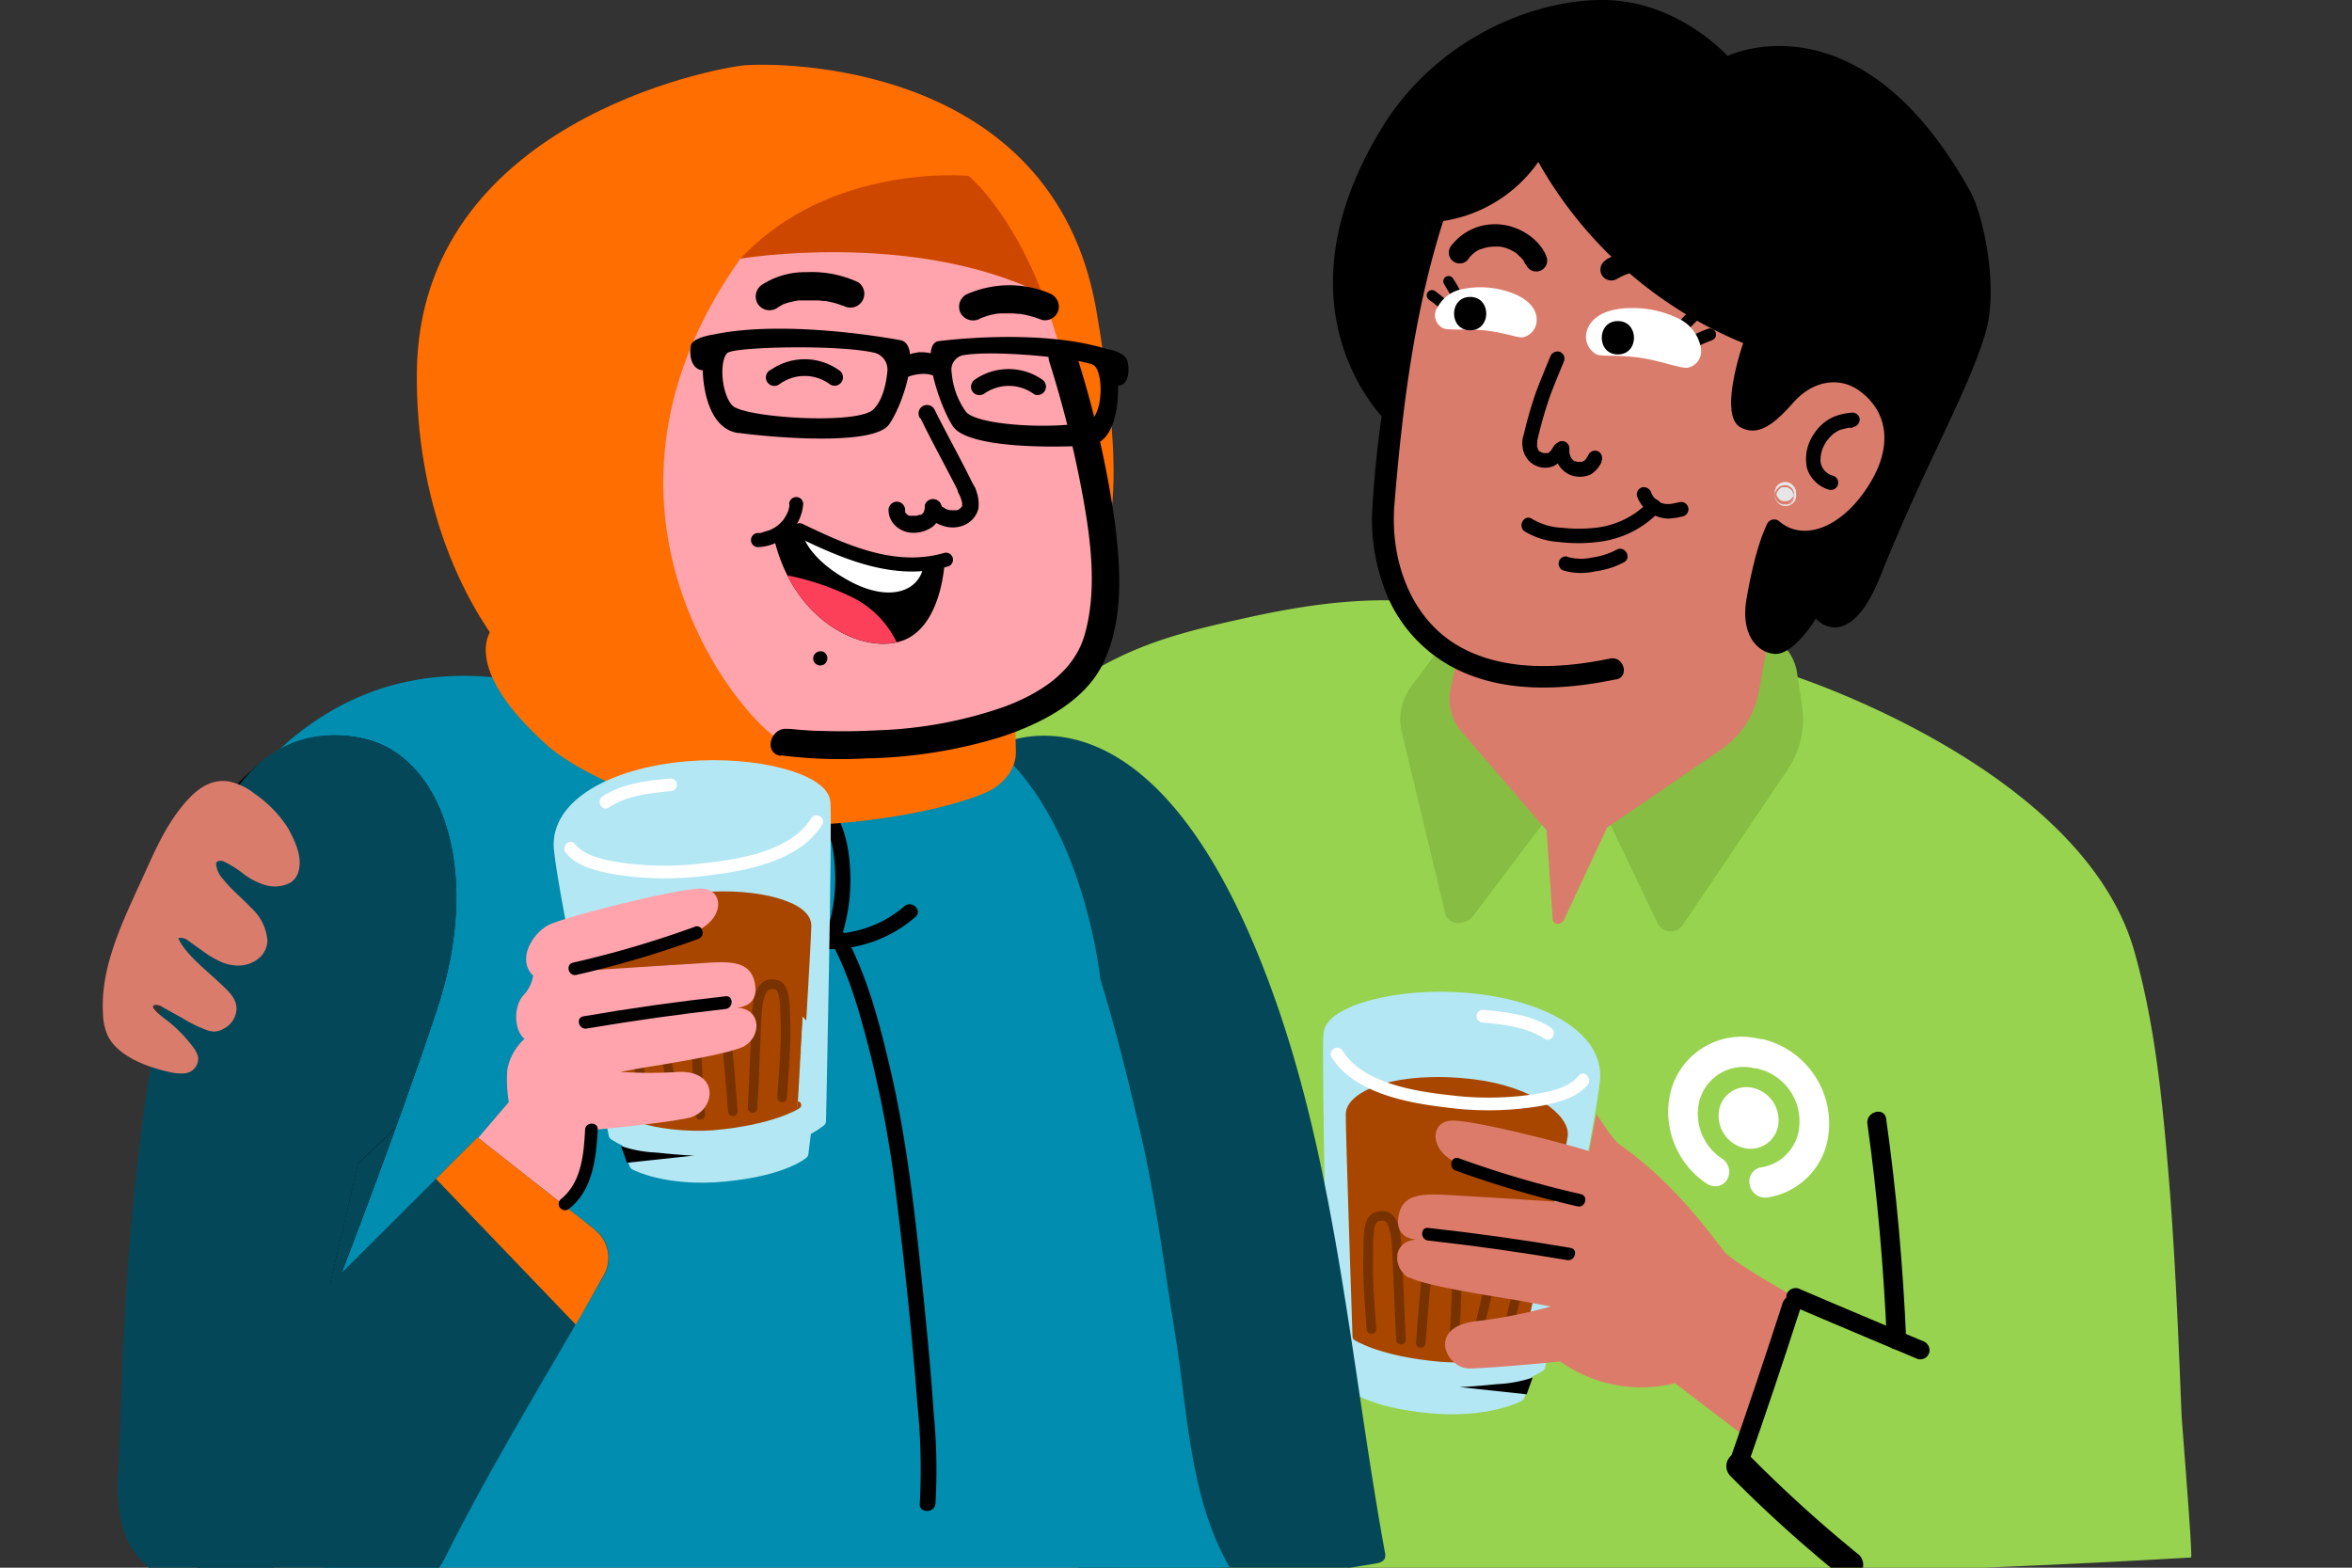 <svg id="Layer_1" data-name="Layer 1" xmlns="http://www.w3.org/2000/svg" xmlns:xlink="http://www.w3.org/1999/xlink" viewBox="0 0 300 200"><rect x="0" y="0" width="300" height="200" fill="#333333" stroke="none"/><defs><style>.cls-1{fill:#fff;}.cls-1,.cls-10,.cls-11,.cls-12,.cls-13,.cls-14,.cls-15,.cls-16,.cls-17,.cls-2,.cls-3,.cls-31,.cls-32,.cls-33,.cls-34,.cls-6{fill-rule:evenodd;}.cls-2{fill:#97d34e;}.cls-3{fill:#b3e7f3;}.cls-4,.cls-5,.cls-7,.cls-8,.cls-9{fill:none;stroke-linecap:round;stroke-linejoin:round;}.cls-4,.cls-5{stroke:#b3e7f3;}.cls-4{stroke-width:1.47px;}.cls-5{stroke-width:1.42px;}.cls-6{fill:#a84600;}.cls-7{stroke:#a84600;stroke-width:0.97px;}.cls-8,.cls-9{stroke:#783200;}.cls-8{stroke-width:1.19px;}.cls-9{stroke-width:1.23px;}.cls-11{fill:#dd7b6b;}.cls-12{fill:#86bd42;}.cls-13{fill:#da7c6c;}.cls-14{fill:#e6e6e6;}.cls-15{fill:#044758;}.cls-16{fill:#008daf;}.cls-17{fill:#00aa13;}.cls-18{mask:url(#mask);}.cls-19{mask:url(#mask-2);}.cls-20{mask:url(#mask-3);}.cls-21{mask:url(#mask-4-2);}.cls-22{mask:url(#mask-5);}.cls-23{mask:url(#mask-6-2);}.cls-24{mask:url(#mask-7);}.cls-25{mask:url(#mask-8-2);}.cls-26{mask:url(#mask-9);}.cls-27{mask:url(#mask-10-2);}.cls-28{mask:url(#mask-11);}.cls-29{mask:url(#mask-12-2);}.cls-30{mask:url(#mask-13);}.cls-31{fill:#ff6e00;}.cls-32{fill:#ce4700;}.cls-33{fill:#ffa4ad;}.cls-34{fill:#fd405a;}</style><mask id="mask" x="28.61" y="115.19" width="1.08" height="2.04" maskUnits="userSpaceOnUse"><g id="mask-4"><polygon id="path-3" class="cls-1" points="28.61 115.19 29.69 115.19 29.69 117.23 28.61 117.23 28.61 115.19"/></g></mask><mask id="mask-2" x="28.61" y="117.85" width="1.17" height="2.06" maskUnits="userSpaceOnUse"><g id="mask-6"><polygon id="path-5" class="cls-1" points="28.61 117.85 29.77 117.85 29.77 119.91 28.61 119.91 28.61 117.85"/></g></mask><mask id="mask-3" x="28.61" y="112.48" width="1" height="2.08" maskUnits="userSpaceOnUse"><g id="mask-8"><polygon id="path-7" class="cls-1" points="28.61 112.48 29.61 112.48 29.61 114.56 28.61 114.56 28.61 112.48"/></g></mask><mask id="mask-4-2" x="28.61" y="103.42" width="0.76" height="1.19" maskUnits="userSpaceOnUse"><g id="mask-10"><polygon id="path-9" class="cls-1" points="28.61 103.42 29.37 103.42 29.37 104.6 28.61 104.6 28.61 103.42"/></g></mask><mask id="mask-5" x="28.61" y="104.65" width="0.8" height="2.19" maskUnits="userSpaceOnUse"><g id="mask-12"><polygon id="path-11" class="cls-1" points="28.61 104.65 29.4 104.65 29.4 106.84 28.61 106.84 28.61 104.65"/></g></mask><mask id="mask-6-2" x="28.61" y="109.89" width="0.92" height="2.09" maskUnits="userSpaceOnUse"><g id="mask-14"><polygon id="path-13" class="cls-1" points="28.61 109.89 29.53 109.89 29.53 111.98 28.61 111.98 28.61 109.89"/></g></mask><mask id="mask-7" x="28.61" y="107.27" width="0.86" height="2.1" maskUnits="userSpaceOnUse"><g id="mask-16"><polygon id="path-15" class="cls-1" points="28.61 107.27 29.46 107.27 29.46 109.36 28.61 109.36 28.61 107.27"/></g></mask><mask id="mask-8-2" x="28.61" y="111.64" width="0.96" height="1.19" maskUnits="userSpaceOnUse"><g id="mask-18"><polygon id="path-17" class="cls-1" points="28.61 111.64 29.57 111.64 29.57 112.82 28.61 112.82 28.61 111.64"/></g></mask><mask id="mask-9" x="28.61" y="114.28" width="1.04" height="1.19" maskUnits="userSpaceOnUse"><g id="mask-20"><polygon id="path-19" class="cls-1" points="28.61 114.28 29.64 114.28 29.64 115.47 28.61 115.47 28.61 114.28"/></g></mask><mask id="mask-10-2" x="28.61" y="109.04" width="0.89" height="1.19" maskUnits="userSpaceOnUse"><g id="mask-22"><polygon id="path-21" class="cls-1" points="28.61 109.03 29.5 109.03 29.5 110.22 28.61 110.22 28.61 109.03"/></g></mask><mask id="mask-11" x="28.61" y="106.46" width="0.82" height="1.19" maskUnits="userSpaceOnUse"><g id="mask-24"><polygon id="path-23" class="cls-1" points="28.61 106.46 29.43 106.46 29.43 107.65 28.61 107.65 28.61 106.46"/></g></mask><mask id="mask-12-2" x="28.61" y="103.89" width="0.77" height="1.19" maskUnits="userSpaceOnUse"><g id="mask-26"><polygon id="path-25" class="cls-1" points="28.61 103.89 29.38 103.89 29.38 105.07 28.61 105.07 28.61 103.89"/></g></mask><mask id="mask-13" x="28.61" y="116.95" width="1.12" height="1.19" maskUnits="userSpaceOnUse"><g id="mask-28"><polygon id="path-27" class="cls-1" points="28.61 116.95 29.73 116.95 29.73 118.13 28.61 118.13 28.61 116.95"/></g></mask></defs><title>Website Illustrations</title><g id="agent_spot_hero_spot_hero_no_upcoming_kopdar" data-name="agent/spot_hero/spot_hero_no_upcoming_kopdar"><path id="Fill-174" class="cls-2" d="M140.4,190.51c-.43,3.78-.19,7.16,1.62,9a3.36,3.36,0,0,0,1.46.73c9.21,2.8,17.94.63,27.38.77q18.12.28,36.22.12,36.22-.33,72.39-2.43c.25,0-1.15-16.94-1.21-18.22-.42-10.3-.82-20.6-1.68-30.88-.79-9.46-1.75-19.1-4.35-28.26-6.68-23.49-44-35.3-44-35.3l-16.74-3.1c-4.48-.83-8.67-2.52-13.22-2.7-4.36-.17-8.45-2.08-12.75-2.86l-1-.18c-8.39-1.36-16.74-.3-25,1.5-7.59,1.67-14.2,3.18-20.94,7.43-6.18,3.91-11.73,8.72-17.67,13s-12.51,8.07-18,13c-1.78,1.63-.87,4.83,1,5.88,1.68,1,4,.59,5.9.89a67.76,67.76,0,0,1,11.3,2.85,68.86,68.86,0,0,1,19.62,10.62c2.24,1.73,6.16,4.22,7.5,6.76,1.47,2.8.09,6.71-.38,9.89q-1.81,12.57-3.8,25.1C143.55,177.33,141.1,184.44,140.4,190.51Z"/><path id="Fill-186" class="cls-1" d="M224.42,132.54a9.35,9.35,0,0,0-11.52,7.7A11,11,0,0,0,217.69,151a2,2,0,0,0,.67.29,1.77,1.77,0,0,0,1.93-.79,2,2,0,0,0-.66-2.7,6.84,6.84,0,0,1-3-6.71,5.82,5.82,0,0,1,7.17-4.8l.24,0,.24.07a6.9,6.9,0,0,1,5.18,7.68,5.75,5.75,0,0,1-4.83,4.89,1.8,1.8,0,0,0-1.45,2.21,2,2,0,0,0,2.26,1.63,9.24,9.24,0,0,0,7.76-7.86,11.09,11.09,0,0,0-8.32-12.33l-.24,0-.23-.08"/><path id="Fill-188" class="cls-1" d="M219.25,141.74a4.23,4.23,0,0,0,3.17,4.71,3.57,3.57,0,0,0,4.4-2.94,4.24,4.24,0,0,0-3.18-4.71,3.55,3.55,0,0,0-4.39,2.94"/><path id="Fill-312" class="cls-3" d="M171.67,171.22l.68,5.47s2.42,2.13,9.89,2.86,11.49-1.47,11.49-1.47l1.84-5.17Z"/><path id="Stroke-314" class="cls-4" d="M171.67,171.22l.68,5.47s2.42,2.13,9.89,2.86,11.49-1.47,11.49-1.47l1.84-5.17Z"/><path id="Fill-316" class="cls-3" d="M169.46,131.91c-.24,2.9.62,40.66.62,40.66s3.89,3.39,13.63,4.21c3.68.31,9.64-.51,12.67-2.47,0,0,6.47-31,7-36.55s-6.86-9.59-16.3-10.39c-8.91-.75-17.32,1.64-17.57,4.54"/><path id="Stroke-318" class="cls-5" d="M170.08,172.57s3.89,3.39,13.63,4.21c3.68.31,9.64-.51,12.67-2.47,0,0,6.47-31,7-36.55s-6.86-9.59-16.3-10.39c-8.91-.75-17.32,1.64-17.57,4.54S170.08,172.57,170.08,172.57Z"/><path id="Fill-320" class="cls-6" d="M172.11,142.15c0,1.72.86,28.38.86,28.38s3.11,2.07,10.79,2.72c2.89.25,7.56-.14,9.92-1.26,0,0,5.27-23.81,5.77-27.08.34-2.25-4.18-5.85-11.59-6.74-9.62-1.15-15.74,1.43-15.75,4"/><path id="Stroke-322" class="cls-7" d="M173,170.53s3.11,2.07,10.79,2.72c2.89.25,7.56-.14,9.92-1.26,0,0,5.27-23.81,5.77-27.08.34-2.25-4.18-5.85-11.59-6.74-9.62-1.15-15.74,1.43-15.75,4C172.1,143.87,173,170.53,173,170.53Z"/><path id="Stroke-324" class="cls-8" d="M188.1,171.86c.6-2.54,1.37-5.83,2-8.37.34-1.46.52-2.71,1-4.11.24-.75,1.08-3.06,2.33-2.79.79.16,1.24.95,1.31,2a11.83,11.83,0,0,1-.26,2c-.24,1.76-2.23,9.1-2.47,10.57"/><path id="Stroke-326" class="cls-9" d="M181.22,171.32c.19-2.28.35-4.57.54-6.46.29-2.79.44-9.15,2.63-9s1.56,5.73,1.52,6.44c-.21,3.68-.19,6.51-.54,9.41"/><path id="Stroke-328" class="cls-9" d="M178.7,170.91c-.17-2.67-.44-10.95-.58-12.46-.28-3-1.08-3.56-2.37-3.27s-1.2,2.2-1.25,5.65c-.06,3.22.38,7.61.43,8.73"/><path id="Fill-330" class="cls-1" d="M171.22,134a.82.82,0,0,0-1.41.82c2.87,4.66,9.76,5.89,14.7,6.47a40.23,40.23,0,0,0,11.85-.17c2.08-.38,4.74-1,6.14-2.72.65-.81-.49-2-1.15-1.15-1.3,1.61-3.9,2.06-5.82,2.37a39.2,39.2,0,0,1-10.49.11c-4.43-.48-11.21-1.49-13.82-5.73"/><path id="Fill-332" class="cls-1" d="M197,132.52c.88.57,1.69-.83.82-1.41-2.56-1.68-5.7-2-8.67-2.28a.81.81,0,0,0-.81.81.83.83,0,0,0,.81.81c2.69.27,5.53.55,7.85,2.07"/><path id="Fill-334" class="cls-10" d="M195.49,175.74a16.14,16.14,0,0,1-4.5.84c-3.55.36-4.83.38-4.83.38l8.57.92.76-2.14"/><path id="Fill-336" class="cls-11" d="M179.68,163c-2-1.16-2.24-4.69,1.06-4.86-.26,0-3-.12-2.31-3.22s4-2.59,8.56-2.33,14,.88,14.29.9c-.39-.11-12.82-3.75-15.86-5.34s-3-5-.35-5.18,15.12,3.06,17.63,3.9l.91-4.77c.29.31,1.88,3.15,3.09,4,7.23,5.06,12,12.1,13.26,13.59S229,165.5,229,165.5l-6.86,17.44-8.49-6.47A17.89,17.89,0,0,1,199,173.69s-8.69.87-11.6.89-5.44-5.2.71-6a63.69,63.69,0,0,0,9.69-1.9l-3.95-.74c-1.61-.3-12.1-1.82-14.12-3"/><path id="Fill-338" class="cls-10" d="M201.21,153.9c1,.23,1.44-1.33.42-1.56a129.81,129.81,0,0,1-15.54-4.57c-1-.36-1.39,1.2-.43,1.56a128.89,128.89,0,0,0,15.55,4.57"/><path id="Fill-340" class="cls-10" d="M199.9,160.76c1,.17,1.45-1.39.43-1.56q-9.06-1.55-18.18-2.55c-1-.12-1,1.5,0,1.61q8.91,1,17.75,2.5"/><path id="Fill-362" class="cls-12" d="M223,80.45a6.34,6.34,0,0,1,6.23,5.45l.64,4.46A11.26,11.26,0,0,1,228,98.2l-13.31,19.73a1.88,1.88,0,0,1-3.19,0l-6.41-13.41L203.22,95l-5.84,9.31-9.45,12.5c-1,1.29-3,1.25-3.53-.07l-5.64-23.52a7,7,0,0,1,1.32-5.73l5.46-7.35Z"/><path id="Fill-364" class="cls-13" d="M186.39,93.3a6.42,6.42,0,0,1-1.3-5.69L187,79.12l40.06-5.82-2.75,15.13a11.65,11.65,0,0,1-5,7.35l-14.33,9.8-5.49,11.77c-.33.7-1.39.66-1.44-.06l-.78-11.37Z"/><path id="Fill-366" class="cls-13" d="M232,68.08l3.78,1.35,10.79-18.51-14.85-9.79L215.91,17l-30.64.53S173.33,57,175.71,69.48c2,10.64,10.39,15.87,19,16.83C209.65,88,224,78.8,224,78.8Z"/><path id="Fill-368" class="cls-10" d="M204.25,58.89a1,1,0,0,0-.33-1.27.93.93,0,0,0-1.27.33c-.06.11-.12.23-.19.34l-.1.16a1.16,1.16,0,0,0-.11.16l.07-.08-.08.09-.11.12-.07.06c-.06.05-.06.06,0,0l-.07,0-.11.06.1,0-.22.06h-.52a2.74,2.74,0,0,1-.39-.09c-.22-.07.14.08,0,0l-.15-.09c-.15-.09.14.13,0,0l-.1-.1-.12-.13c-.07-.08.11.17,0,0s-.12-.19-.17-.29a.59.59,0,0,1,0-.08c0-.07,0,0,0,.08a.52.52,0,0,0-.06-.16c0-.11-.06-.21-.08-.32a.77.77,0,0,0,0-.15c0,.15,0,.18,0,.07a.09.09,0,0,0,0,0v-.36a.93.93,0,1,0-1.85,0,3.28,3.28,0,0,0,2.06,3.33,3.36,3.36,0,0,0,2.53-.11,3.63,3.63,0,0,0,1.37-1.58"/><path id="Fill-370" class="cls-10" d="M199.77,57.88a1,1,0,0,0-.33-1.27.93.93,0,0,0-1.27.33l-.23.37a.91.91,0,0,1-.11.16c-.11.18.14-.15,0,0l-.26.26c-.14.13.16-.1,0,0l-.14.08.1,0-.11,0-.15,0c-.09,0-.22,0,0,0h-.33c-.18,0,.2,0,0,0l-.34-.1.1,0-.1,0-.14-.09-.07,0,.08.06a1.2,1.2,0,0,0-.12-.11l-.11-.13c-.13-.13.11.18,0,0a1,1,0,0,1-.08-.14l0-.08c0-.09,0-.06,0,.07,0-.1-.08-.21-.1-.32a.94.94,0,0,1,0-.16c0-.19,0,.2,0,0s0-.24,0-.36,0,.12,0,0a1.29,1.29,0,0,1,0-.19,1,1,0,0,0-.65-1.14.94.94,0,0,0-1.14.65,3.43,3.43,0,0,0,.22,2.25,2.89,2.89,0,0,0,1.6,1.47,2.77,2.77,0,0,0,2.17-.08,3.63,3.63,0,0,0,1.51-1.59"/><path id="Fill-372" class="cls-10" d="M199.52,46a.94.94,0,0,0-.65-1.14,1,1,0,0,0-1.14.65c-.64,1.58-1.31,3.14-1.89,4.74a53.51,53.51,0,0,0-1.57,5.57c-.27,1.16,1.52,1.65,1.79.49a53.33,53.33,0,0,1,1.57-5.56c.58-1.61,1.25-3.17,1.89-4.75"/><path id="Fill-374" class="cls-10" d="M206.13,86.69c1.75-.36,1-3-.74-2.68-6.41,1.33-13.88,1.73-19.68-1.79-6-3.67-8.4-11.07-7.85-17.84,1-12.28,2.56-24.92,6.38-36.67.56-1.71-2.13-2.44-2.68-.74a132.05,132.05,0,0,0-4.93,23.54A136.79,136.79,0,0,0,175,65.74,25.38,25.38,0,0,0,176.94,76a18.63,18.63,0,0,0,10,9.9c6,2.52,13,2.06,19.23.76"/><path id="Fill-376" class="cls-10" d="M194.63,33.71a1.4,1.4,0,0,0,2.69-.75c-.7-2.3-3.34-4-5.63-4.28a7,7,0,0,0-6.68,2.8,1.39,1.39,0,1,0,2.4,1.4c.23-.31-.18.17.09-.11l.17-.18a2.39,2.39,0,0,1,.23-.22c.06-.06.22-.19.07-.07a3.25,3.25,0,0,1,.55-.36l.24-.13c.36-.2-.12,0,.11,0a4.78,4.78,0,0,1,.67-.22l.36-.08s.22,0,.07,0a5.19,5.19,0,0,1,.78-.05l.4,0s.29,0,.17,0a5.06,5.06,0,0,1,2.3,1c-.12-.09,0,0,0,.05l.25.23a5,5,0,0,1,.45.47c.14.16-.14-.25,0,.06l.12.19s.16.32.07.12,0,.07,0,.12"/><path id="Fill-378" class="cls-10" d="M196.22,20.65a18.16,18.16,0,0,1-12.44,7.59c-1.82,4.52-5.44,22.33-6.48,26,0,0-15.69-14-1-38C183.16,5.08,195.43-.11,204.64,0c9.44.11,15.71,7.14,15.71,7.14s16.87-8.26,31,17.36c1.57,2.84,3.69,12.22,1.84,18.18C251,50,245.39,59.61,239.87,73.43c-3,7.61-6.37,7.4-8.26,5.5,0,0-2.76,4.61-5.22,4.49-2.1-.11-4.43-2.3-3.62-7,.94-5.49,2-8.28,2.65-9.63a1,1,0,0,1,1.52-.29c2.73,2.38,7.09,1.23,10.5-3.27,4.33-5.73,3.51-10.68-.32-13.41-2.47-1.76-5.85-1.33-8.39,1.55-2.33,2.63-4.42,4.4-6.72,3.15-2.89-1.58.34-10.75.34-10.75a53.18,53.18,0,0,1-26.13-23.1"/><path id="Fill-380" class="cls-14" d="M228.26,64.13a1.26,1.26,0,0,0,.43-.43l.12-.29a1.16,1.16,0,0,0,0-.64l-.12-.29a1,1,0,0,0-.31-.34,1,1,0,0,0-.41-.21.87.87,0,0,0-.48,0,.82.82,0,0,0-.45.14,1,1,0,0,0-.28.22,1.27,1.27,0,0,0-.32.55,1.35,1.35,0,0,0,0,.72,1.4,1.4,0,0,0,.35.6,1.26,1.26,0,0,0,.6.35,1.39,1.39,0,0,0,.73,0,1.5,1.5,0,0,0,.61-.35l0,0a2.88,2.88,0,0,0,.21-.28,1.49,1.49,0,0,0,.15-.4,1.64,1.64,0,0,0,0-.45c0-.13,0-.27,0-.41a2.17,2.17,0,0,0-.16-.38.72.72,0,0,0-.14-.2,1,1,0,0,0-.13-.16,2.43,2.43,0,0,0-.25-.2h0a1.34,1.34,0,0,0-.68-.19,1,1,0,0,0-.41.06,1.59,1.59,0,0,0-.33.14c-.08.05-.18.14-.25.19l0,0,0,0-.2.26,0,.05a2,2,0,0,0-.15.39,2.22,2.22,0,0,0,0,.45l.06.45a1.24,1.24,0,0,0,.31.53l.25.19a1.18,1.18,0,0,0,.61.16l.32,0a1,1,0,0,0,.4-.21,1,1,0,0,0,.32-.34,1,1,0,0,0,.14-.45,1,1,0,0,0,0-.48l0-.09,0,.32a1,1,0,0,1,0-.17c0,.1,0,.21,0,.32a.24.24,0,0,1,0-.09l-.12.28a.25.25,0,0,1,0-.07l-.19.25,0,0-.24.19a.05.05,0,0,1,0,0l-.29.12H228l-.32,0h0l-.32,0h.05l-.29-.12,0,0-.25-.18.05,0-.19-.25,0,.09c0-.1-.09-.19-.13-.29a.74.74,0,0,1,0,.14c0-.11,0-.22,0-.32a1,1,0,0,1,0,.17c0-.11,0-.21,0-.32a.29.29,0,0,1,0,.09l.12-.29,0,.06c.06-.08.12-.17.19-.25s0,0-.05,0l.24-.19s0,0-.05,0l.29-.12h-.05l.32,0h0l.32,0h0l.29.12,0,0,.24.19,0,0c.07.08.13.17.19.25a.08.08,0,0,0,0,0c0,.1.09.2.13.29s0,0,0,0a3.11,3.11,0,0,0,0,.32v0c0,.11,0,.21,0,.32v0l-.12.29,0,0-.19.25v0l-.24.19h0"/><path id="Fill-382" class="cls-10" d="M204.82,33.19a1.42,1.42,0,0,0-.5,1.91,1.41,1.41,0,0,0,1.9.5,11.53,11.53,0,0,1,1.11-.56l-.33.14a10.52,10.52,0,0,1,2.69-.73l-.37,0,.55-.06a1.39,1.39,0,0,0,1-2.37,1.36,1.36,0,0,0-1-.41,11.94,11.94,0,0,0-5.05,1.53"/><path id="Fill-384" class="cls-10" d="M236.28,54.49a1,1,0,0,0,.93-.92.93.93,0,0,0-.93-.93,8,8,0,0,0-2.23.47,5.68,5.68,0,0,0-2.67,2.24,5.56,5.56,0,0,0-.88,4.43,4.15,4.15,0,0,0,2.85,2.71.93.93,0,0,0,.49-1.79,2.15,2.15,0,0,1-1.63-1.78,4.22,4.22,0,0,1,1-2.92,5.67,5.67,0,0,1,.42-.46,3.55,3.55,0,0,1,.33-.28,5.74,5.74,0,0,1,.53-.32l.23-.11c-.18.08,0,0,.07,0a7.81,7.81,0,0,1,1-.25l.22,0c-.28,0-.07,0,0,0l.36,0"/><path id="Fill-386" class="cls-10" d="M185.33,38.23a.67.67,0,0,0,.92.24.68.68,0,0,0,.25-.92c-.36-.7-.74-1.38-1.15-2a.67.67,0,1,0-1.16.68c.4.67.79,1.35,1.14,2"/><path id="Fill-388" class="cls-10" d="M183.57,39.28a.71.71,0,0,0,.47.2.67.67,0,0,0,.48-1.15A16.86,16.86,0,0,0,183,37.1a.68.68,0,0,0-.93.24.73.73,0,0,0-.07.52.76.76,0,0,0,.31.41l.65.47-.14-.1c.27.2.53.42.79.64"/><path id="Fill-390" class="cls-1" d="M183.25,39.35a1.85,1.85,0,0,0,.83,2.53c.71.32,3.41,0,5.79.33s3.7.91,4.39.82A2.24,2.24,0,0,0,196,40.69c0-.93-.67-2.78-4.44-3.71a11.47,11.47,0,0,0-5.46,0,4.52,4.52,0,0,0-2.83,2.41"/><path id="Fill-392" class="cls-10" d="M187.52,42.14c2.74,0,2.74-4.26,0-4.26s-2.74,4.26,0,4.26"/><path id="Fill-394" class="cls-10" d="M213.85,41.4a.88.88,0,0,0-.23.55.74.74,0,0,0,.23.54.76.76,0,0,0,.55.23.74.74,0,0,0,.54-.23c.6-.66,1.22-1.31,1.87-1.93a.8.8,0,0,0,0-1.1.82.82,0,0,0-.55-.22.78.78,0,0,0-.55.22c-.65.62-1.27,1.27-1.86,1.94"/><path id="Fill-396" class="cls-10" d="M215.81,42.84a.76.76,0,0,0-.36.46.84.84,0,0,0,.08.6.81.81,0,0,0,.46.35.83.83,0,0,0,.6-.07c.36-.19.72-.35,1.09-.51l-.18.08c.27-.12.54-.22.81-.32a.94.94,0,0,0,.47-.36.84.84,0,0,0,.08-.6.83.83,0,0,0-.36-.46.84.84,0,0,0-.6-.08,18.35,18.35,0,0,0-2.09.91"/><path id="Fill-398" class="cls-1" d="M216.93,44.34a2.13,2.13,0,0,1-1.66,2.57c-.88.14-3.77-1-6.51-1.33s-4.37-.07-5.11-.36a2.57,2.57,0,0,1-1.22-3.09c.31-1,1.55-2.9,6-2.83a13.21,13.21,0,0,1,6.07,1.55,5.17,5.17,0,0,1,2.44,3.49"/><path id="Fill-400" class="cls-10" d="M206.36,45.22c2.75,0,2.74-4.26,0-4.26s-2.74,4.26,0,4.26"/><path id="Fill-402" class="cls-10" d="M195.42,66.2c-1-.67-1.92.94-.93,1.6a9.48,9.48,0,0,0,4.32,1.34,20.4,20.4,0,0,0,5,0,12.76,12.76,0,0,0,7.85-3.88c.8-.88-.51-2.2-1.32-1.31a11,11,0,0,1-6.83,3.38,18.87,18.87,0,0,1-4.25,0,8.09,8.09,0,0,1-3.84-1.13"/><path id="Fill-404" class="cls-10" d="M210.6,62.82a1,1,0,0,0-1.14-.65.94.94,0,0,0-.65,1.15,4.27,4.27,0,0,0,2.26,2.44,4.32,4.32,0,0,0,1.77.4,9.42,9.42,0,0,0,1.9-.31.93.93,0,0,0-.49-1.79l-.82.17-.38.07h-.17a1.58,1.58,0,0,1-.31,0c-.18,0,.12,0,0,0l-.14,0-.3-.07-.16-.06s-.17-.06,0,0-.05,0-.08,0l-.12-.06-.29-.18-.12-.08s.15.12,0,0l-.23-.21c-.07-.07-.13-.15-.2-.23s.09.13,0,0l-.1-.15a1.35,1.35,0,0,1-.15-.26.75.75,0,0,1-.06-.13c-.06-.1.06.17,0,0"/><path id="Fill-406" class="cls-10" d="M199.92,71a.93.93,0,0,0-.49,1.79,8.16,8.16,0,0,0,4,.11,10.79,10.79,0,0,0,3.71-1.17c1.05-.57.11-2.18-.94-1.6a9.56,9.56,0,0,1-3.14,1,6.49,6.49,0,0,1-3.19-.1"/><path id="Fill-408" class="cls-2" d="M241.91,171c-.62-14.45-2.53-27.91-2.53-27.91"/><path id="Fill-410" class="cls-10" d="M240.58,142.72c-.23-1.57-2.61-.9-2.39.66,1.25,8.85,2.08,18.44,2.48,27.58.07,1.59,2.54,1.59,2.47,0-.41-9.43-1.24-18.88-2.56-28.24"/><path id="Fill-412" class="cls-10" d="M244.62,173.38a1.19,1.19,0,0,0,1.46-.83,1.23,1.23,0,0,0-.82-1.46c-5.22-2.19-10.43-4.38-15.63-6.61a1.23,1.23,0,0,0-1.63.42,1.21,1.21,0,0,0,.43,1.63c5.39,2.31,10.79,4.58,16.19,6.85"/><path id="Fill-416" class="cls-10" d="M229.68,166.83c.47-1.46-1.82-2.08-2.29-.63q-3.27,10.1-6.76,20.12c-.51,1.44,1.79,2.06,2.29.63q3.5-10,6.76-20.12"/><path id="Fill-4" class="cls-15" d="M126.89,95.23l5.88,73.45c.87,10.83,2,20.74,4.85,31.27a3.08,3.08,0,0,0,.61,1.35,3.21,3.21,0,0,0,2.37.72,183.67,183.67,0,0,0,34.81-2.54c.49-.08,1.05-.23,1.23-.69a1.41,1.41,0,0,0,0-.79c-4.77-26.05-6.39-53.91-17.23-78.73-14.91-34.15-32.52-24-32.52-24"/><path id="Fill-6" class="cls-10" d="M96.65,118.06a63.21,63.21,0,0,1,37.73-1.71,1.61,1.61,0,0,0,.86-3.11A66.25,66.25,0,0,0,95.79,115c-1.94.7-1.1,3.82.86,3.11"/><path id="Fill-8" class="cls-16" d="M122,92.17C106.08,85,84,93.83,84,93.83s-32.95-22.5-55.27,9.88c-1.48,2.13.28,11.07.36,13.77.18,5.55.4,11.09.62,16.64.2,5.1.14,10.06,0,15.12-.16,6.19,1.29,12.8,1.63,18.93.42,7.56,2.84,15.51,4.2,23A9.45,9.45,0,0,0,36.87,195a29.86,29.86,0,0,0,2.77,2.74c2.08,2.29,2.69,6,5.49,7.35a8.82,8.82,0,0,0,4.25.47l107.45-5.64c-5.15-8.94-5.32-19.91-7-30.08-1.31-8.13-2.35-16.42-4.17-24.45-1.56-6.87-3.23-13.73-5.31-20.45,0,0-2.55-25.54-18.44-32.75"/><path id="Fill-10" class="cls-10" d="M115.35,115.63a14.63,14.63,0,0,1-15.8,2.1c-1.14-.56-2.14,1.15-1,1.71A16.72,16.72,0,0,0,116.74,117c1-.81-.42-2.2-1.39-1.4"/><path id="Fill-12" class="cls-10" d="M105.66,119.51c2.57,4.48,4,9.67,5.27,14.63a142.71,142.71,0,0,1,3.33,18C115.36,161,116.32,170,117,179a81.94,81.94,0,0,1,.32,12.82c-.11,1.26,1.86,1.26,2,0a74,74,0,0,0-.22-11.43c-.34-5.1-.82-10.2-1.34-15.28-1-9.9-2.07-19.84-4.39-29.53-1.37-5.77-3-11.85-6-17a1,1,0,0,0-1.7,1"/><path id="Fill-14" class="cls-10" d="M103.51,103.14c2.34,1.81,2.88,5.1,3,7.87a21.83,21.83,0,0,1-1,7.74c-.4,1.2,1.51,1.72,1.9.52a23.37,23.37,0,0,0,1-8.68c-.21-3.44-1.12-7-4-9.15a1,1,0,0,0-1.35.35,1,1,0,0,0,.36,1.35"/><path id="Fill-16" class="cls-10" d="M46.3,94.22c-7.45-1.56-12.71,1.75-17.57,7.64.24,13.56.82,27.61,1.59,46.37.24,5.88,2.87,15.43,9.2,24.66,3.33-8.54,11-28.37,16.15-43.93,6.17-18.52.26-32.73-9.37-34.74"/><path id="Fill-18" class="cls-17" d="M31,153.19c-.05-.23-.09-.45-.13-.68,0,.23.08.45.13.68"/><path id="Fill-20" class="cls-17" d="M29.31,122.74c0-.71,0-1.42-.07-2.12,0,.7.05,1.41.07,2.12"/><g id="Group-24"><g class="cls-18"><path id="Fill-22" class="cls-17" d="M29.13,117.23c0-.69-.05-1.37-.07-2,0,.67,0,1.35.07,2"/></g></g><g id="Group-27"><g class="cls-19"><path id="Fill-25" class="cls-17" d="M29.21,119.91l-.06-2.06.06,2.06"/></g></g><path id="Fill-28" class="cls-17" d="M29.42,125.58q0-1.14-.09-2.25,0,1.11.09,2.25"/><path id="Fill-30" class="cls-17" d="M31.55,155.72c-.14-.52-.26-1-.37-1.53.11.5.23,1,.37,1.53"/><path id="Fill-32" class="cls-17" d="M29.52,128.41c0-.75-.05-1.49-.08-2.22,0,.73.06,1.47.08,2.22"/><path id="Fill-34" class="cls-17" d="M29.89,137.67c0-.83-.07-1.66-.1-2.47,0,.81.07,1.64.1,2.47"/><path id="Fill-36" class="cls-17" d="M30.47,150c0-.16,0-.32,0-.47,0,.15,0,.31,0,.47"/><path id="Fill-38" class="cls-17" d="M30,140.56c0-.77-.07-1.54-.1-2.3,0,.76.07,1.53.1,2.3"/><path id="Fill-40" class="cls-17" d="M29.75,134.28c0-.73-.06-1.46-.08-2.17,0,.71,0,1.44.08,2.17"/><g id="Group-44"><g class="cls-20"><path id="Fill-42" class="cls-17" d="M29,114.56,29,112.48l.06,2.08"/></g></g><path id="Fill-45" class="cls-17" d="M30.67,151.59l-.09-.6.09.6"/><path id="Fill-47" class="cls-17" d="M29.64,131.36l-.09-2.22.09,2.22"/><path id="Fill-49" class="cls-17" d="M30.32,148.23q-.13-3.4-.27-6.63.14,3.22.27,6.63"/><path id="Fill-51" class="cls-17" d="M32.62,159.27c-.15-.45-.3-.89-.43-1.34.13.45.28.89.43,1.34"/><g id="Group-55"><g class="cls-21"><path id="Fill-53" class="cls-17" d="M28.77,103.71c0,.2,0,.4,0,.6,0-.2,0-.4,0-.6h0"/></g></g><g id="Group-58"><g class="cls-22"><path id="Fill-56" class="cls-17" d="M28.83,106.84c0-.73,0-1.46,0-2.19,0,.73,0,1.46,0,2.19"/></g></g><path id="Fill-59" class="cls-17" d="M39.52,172.89a57.57,57.57,0,0,1-6.85-13.48,57,57,0,0,0,6.85,13.48"/><path id="Fill-61" class="cls-17" d="M32,157.47c-.12-.39-.23-.79-.34-1.18.11.39.22.79.34,1.18"/><g id="Group-65"><g class="cls-23"><path id="Fill-63" class="cls-17" d="M29,112l-.06-2.09L29,112"/></g></g><g id="Group-68"><g class="cls-24"><path id="Fill-66" class="cls-17" d="M28.9,109.36l-.06-2.09.06,2.09"/></g></g><path id="Fill-75" class="cls-10" d="M31.17,154.19c-.07-.33-.15-.67-.21-1,.06.33.14.67.21,1"/><path id="Fill-77" class="cls-10" d="M30.42,149.56c-.05-.46-.08-.9-.1-1.32,0,.42.05.86.1,1.32"/><path id="Fill-79" class="cls-10" d="M31.7,156.29l-.15-.57.15.57"/><path id="Fill-81" class="cls-10" d="M30.83,152.51c-.06-.31-.11-.62-.16-.92,0,.3.1.61.16.92"/><path id="Fill-83" class="cls-10" d="M32.19,157.94l-.15-.47.15.47"/><path id="Fill-85" class="cls-10" d="M30.58,151c0-.33-.08-.65-.11-1,0,.31.07.63.11,1"/><path id="Fill-87" class="cls-10" d="M32.67,159.41l-.05-.14.05.14"/><g id="Group-91"><g class="cls-25"><path id="Fill-89" class="cls-10" d="M29,112.48v0"/></g></g><g id="Group-94"><g class="cls-26"><path id="Fill-92" class="cls-10" d="M29.06,115.19c0-.21,0-.42,0-.63,0,.21,0,.42,0,.63"/></g></g><path id="Fill-95" class="cls-10" d="M29.24,120.62l0-.71,0,.71"/><g id="Group-99"><g class="cls-27"><path id="Fill-97" class="cls-10" d="M28.91,109.89v0"/></g></g><path id="Fill-100" class="cls-10" d="M30.05,141.6c0-.35,0-.69,0-1,0,.35,0,.69,0,1"/><g id="Group-104"><g class="cls-28"><path id="Fill-102" class="cls-10" d="M28.84,107.27v0"/></g></g><path id="Fill-105" class="cls-10" d="M35.5,95.8a25.49,25.49,0,0,0-6.77,6.06c0,.62,0,1.23,0,1.85A47.88,47.88,0,0,1,35.5,95.8"/><g id="Group-109"><g class="cls-29"><path id="Fill-107" class="cls-10" d="M28.79,104.65v0Z"/></g></g><g id="Group-112"><g class="cls-30"><path id="Fill-110" class="cls-10" d="M29.15,117.85l0-.62,0,.62"/></g></g><path id="Fill-113" class="cls-10" d="M29.67,132.11l0-.75,0,.75"/><path id="Fill-115" class="cls-10" d="M29.79,135.2c0-.31,0-.61,0-.92,0,.31,0,.61,0,.92"/><path id="Fill-117" class="cls-10" d="M29.91,138.26c0-.2,0-.4,0-.59,0,.19,0,.39,0,.59"/><path id="Fill-119" class="cls-10" d="M29.33,123.33c0-.2,0-.39,0-.59,0,.2,0,.39,0,.59"/><path id="Fill-121" class="cls-10" d="M29.44,126.19c0-.21,0-.41,0-.61,0,.2,0,.4,0,.61"/><path id="Fill-123" class="cls-10" d="M29.55,129.14l0-.73,0,.73"/><path id="Fill-125" class="cls-15" d="M41.71,165.5l4-17.15s2-1.77,4.79-4.54c1.83-5.06,3.62-10.15,5.19-14.85,6.17-18.52.26-32.73-9.37-34.74A14.65,14.65,0,0,0,35.5,95.8a47.88,47.88,0,0,0-6.73,7.91c0,.2,0,.4,0,.6v.34c0,.73,0,1.46,0,2.19v.43l.06,2.09v.53L29,112v.5l.06,2.08c0,.21,0,.42,0,.63q0,1,.06,2l0,.62c0,.68,0,1.37.07,2.06,0,.23,0,.47,0,.71,0,.7.05,1.41.07,2.12,0,.2,0,.39,0,.59q0,1.11.09,2.25c0,.2,0,.4,0,.61,0,.73.06,1.48.08,2.22l0,.73.09,2.22,0,.75c0,.71,0,1.44.08,2.17,0,.31,0,.61,0,.92,0,.81.07,1.64.1,2.47,0,.19,0,.39,0,.59,0,.76.06,1.53.1,2.3,0,.35,0,.69,0,1,.09,2.15.18,4.35.27,6.64,0,.42.05.86.1,1.32,0,.15,0,.31,0,.47,0,.31.07.63.11,1l.09.6c0,.3.1.61.16.92s.08.45.13.68.14.67.21,1c.12.5.24,1,.38,1.53l.15.57c.11.39.22.78.34,1.18l.15.47c.14.43.28.88.43,1.33a.58.58,0,0,1,.05.14,57.57,57.57,0,0,0,6.85,13.48h0c.82-2.11,1.91-4.91,3.15-8.16-.61.5-1,.77-1,.77"/><path id="Fill-127" class="cls-15" d="M45.69,148.35l-4,17.15s.35-.27,1-.77c2.27-5.94,5.08-13.38,7.81-20.92-2.76,2.77-4.79,4.54-4.79,4.54"/><path id="Fill-129" class="cls-31" d="M102,105.23c-13.29.25-27.49-5.9-32.27-10.2-11.35-10.22-6.92-14.86-6.92-14.86.44-3,10.55,2.06,14.32,2.38l47.16,4c3,.25,5.13,2.12,5.18,4.52l.11,4.94c0,2-1.46,4.06-3.83,5.1-4.74,2.06-14.47,4-23.75,4.16"/><path id="Fill-131" class="cls-31" d="M138.74,71.13s6.63.54,1.1-31.54S98.84,8,95,8.33,53.5,15.66,53.17,47.48s22,56.42,46.9,47.17,38.67-23.52,38.67-23.52"/><path id="Fill-133" class="cls-32" d="M132.93,37.44s-3.35-9.5-9.36-15c0,0-17.71-1.73-29.14,10.58Z"/><path id="Fill-135" class="cls-33" d="M132.93,37.44s14.19,38.44,4.57,48.81-33.89,8.94-37.43,8.4S70.91,66.19,94.43,33c0,0,21.83-3.67,38.5,4.46"/><path id="Fill-137" class="cls-10" d="M104.58,83.09a.92.92,0,0,0-.63.32.9.9,0,0,0-.17.91.91.91,0,1,0,1.61-.83.84.84,0,0,0-.81-.4"/><path id="Fill-139" class="cls-10" d="M92.85,45c1-.74,13.91-1.08,18.67,0a2.2,2.2,0,0,1,1.67,2.34c-.14,1.46-.54,3.65-1.79,4.89-2,2-16.56,1.06-18-.51s-1.69-5.9-.53-6.77m1.33,10.28c4.59.61,17.28,1.68,19.21-1.09s4.14-10.2,1.45-10.74c0,0-14.21-2.74-23.81-.73,0,0-2.75.36-2.94,1.45-.23,1.36.14,3,1.53,3.13,0,0,0,7.37,4.56,8"/><path id="Fill-141" class="cls-10" d="M139.42,53.36c-1.24,1.46-14.33,1.29-16.2-.81a9.87,9.87,0,0,1-1.83-5,1.89,1.89,0,0,1,1.39-2.22c4.24-.77,15.91.51,16.81,1.32,1.09,1,1.08,5.26-.17,6.72m3.19-4.18c1.25,0,1.5-1.64,1.23-3s-2.71-1.67-2.71-1.67c-8.74-2.71-21.41-1-21.41-1-2.4.34-.06,7.92,1.8,10.83s13.24,2.76,17.34,2.48,3.75-7.62,3.75-7.62"/><path id="Fill-143" class="cls-10" d="M116.93,45a2.6,2.6,0,0,0-1.22.4,2.2,2.2,0,0,0-.83,1.44,6.37,6.37,0,0,0,0,1.69,5.78,5.78,0,0,1,2.8-.83,3.74,3.74,0,0,1,2.68,1c-.1-.61-.19-1.22-.29-1.83-.06-.37,0-1.09-.26-1.38s-1-.4-1.34-.47a5.52,5.52,0,0,0-1.52-.06"/><path id="Fill-145" class="cls-10" d="M118,64.51a3.83,3.83,0,0,1-.15.75c-.07.22,0,0,0,0s-.07.14-.08.16,0,0,0,0l-.16.16s.19-.12,0,0l-.19.11-.08,0c.16-.07-.06,0-.09,0a2.38,2.38,0,0,1-.38.11,1.69,1.69,0,0,0-.24,0c.06,0,.21,0,0,0h-.4c-.13,0,.22,0,0,0l-.19,0s-.17,0-.19-.07l.09,0-.09,0-.15-.09,0,0c-.07,0,0,0,.08.06s-.24-.23-.24-.23.14.19,0,0l-.09-.14c-.12-.18.06.22,0,0,0,0,0-.1,0-.16s0,0,0-.06,0,0,0,.12c0,0,0-.17,0-.2A1.07,1.07,0,0,0,114.41,64,1.09,1.09,0,0,0,113.33,65a2.82,2.82,0,0,0,.93,2.12,3.34,3.34,0,0,0,2.37.85,4.09,4.09,0,0,0,2.36-.8,3,3,0,0,0,1.06-2.11,1.16,1.16,0,0,0-.1-.82,1.08,1.08,0,0,0-2,.25"/><path id="Fill-147" class="cls-10" d="M118,65.08c.17,1.06,1.38,1.73,2.29,2a3.71,3.71,0,0,0,2.85-.16,3.12,3.12,0,0,0,1.65-2,4.7,4.7,0,0,0-.68-3.11,1.08,1.08,0,0,0-1.86,1.09l.12.22.08.17.06.14.09.28a2.07,2.07,0,0,1,.12.49c0-.28,0,0,0,0a2.09,2.09,0,0,0,0,.25q0-.25,0-.09a.64.64,0,0,1,0,.07.65.65,0,0,1,0,.13l.06-.14a.76.76,0,0,0-.09.18s-.14.27-.07.11,0,0-.07.07-.17.16-.17.16.22-.15,0,0l-.18.1-.09,0,.1,0-.2.06-.19,0c.15,0,.17,0,0,0h-.35s-.28-.06-.12,0l-.12,0-.26-.07L120.7,65l.11,0-.14-.07a3.26,3.26,0,0,1-.4-.24.57.57,0,0,1-.13-.08l.1.07c-.06,0-.12-.11-.16-.14s.13.17,0,0,0,0,0,.1l0-.14a1.09,1.09,0,0,0-1.32-.75,1.11,1.11,0,0,0-.75,1.32"/><path id="Fill-149" class="cls-10" d="M117.41,53.35c1.59,3.27,3.37,6.44,5,9.71A1.07,1.07,0,1,0,124.22,62c-1.58-3.27-3.37-6.44-5-9.71a1.08,1.08,0,1,0-1.86,1.08"/><path id="Fill-151" class="cls-10" d="M109.45,36a14.11,14.11,0,0,0-6.56-1.28,10.21,10.21,0,0,0-5.63,1.56,1.82,1.82,0,0,0-.64,2.43,1.79,1.79,0,0,0,2.43.63,6.13,6.13,0,0,1,.82-.49c.33-.17-.27.08-.05,0l.28-.1a5,5,0,0,1,.55-.17,12,12,0,0,1,1.19-.25c.22,0-.33,0,0,0l.29,0c.25,0,.49,0,.74,0,.45,0,.91,0,1.36,0q.34,0,.69.06c.08,0,.44.06,0,0l.3,0a13.27,13.27,0,0,1,1.39.31c.21.06.41.13.62.21l.27.1c-.4-.15,0,0,.09,0A1.77,1.77,0,0,0,109.45,36"/><path id="Fill-153" class="cls-10" d="M133.8,37.39a13.35,13.35,0,0,0-10.59.2,1.79,1.79,0,0,0-.64,2.43,1.82,1.82,0,0,0,2.43.63l.26-.12c-.21.09-.22.09,0,0l.55-.19a8,8,0,0,1,1-.26l.58-.1c-.45.07.2,0,.28,0,.35,0,.71,0,1.06,0s.72,0,1.07.06l.31,0c-.22,0-.22,0,0,0l.6.11a14,14,0,0,1,2.2.67A1.78,1.78,0,0,0,135,39.57a1.82,1.82,0,0,0-1.24-2.18"/><path id="Fill-155" class="cls-10" d="M99.6,96.36a59.69,59.69,0,0,0,10.94.39A62.18,62.18,0,0,0,127.73,94c5-1.66,10.72-4.51,13.06-9.55,2.56-5.47,2.15-12,1.4-17.88a129.6,129.6,0,0,0-4.94-21.46c-.67-2.17-4.09-1.24-3.42,1a140.79,140.79,0,0,1,4.34,17.51c1,5.58,1.77,11.84.17,17.39-1.38,4.78-5.79,7.49-10.23,9.15a54,54,0,0,1-16,3c-2.48.14-5,.17-7.45.08-.9,0-1.79-.07-2.69-.14l-1.07-.1c-.39,0-.7-.08-.38,0-2.23-.33-3.19,3.09-.94,3.43"/><path id="Fill-157" class="cls-10" d="M125.49,50.26a5.43,5.43,0,0,1,6.46.07A1.08,1.08,0,0,0,133,48.47a7.54,7.54,0,0,0-8.63-.06,1.11,1.11,0,0,0-.38,1.47,1.08,1.08,0,0,0,1.47.38"/><path id="Fill-159" class="cls-10" d="M99.44,49a5.43,5.43,0,0,1,6.46.06A1.07,1.07,0,0,0,107,47.22a7.55,7.55,0,0,0-8.63-.07A1.08,1.08,0,1,0,99.44,49"/><path id="Fill-161" class="cls-10" d="M100.68,64.34c0,.25,0-.19,0,.06a1.06,1.06,0,0,1,0,.19,3.2,3.2,0,0,1-.1.42c0,.13-.09.27-.14.4s.06-.12,0,0l-.1.21a6,6,0,0,1-.42.69c0,.06-.11.13,0,0l-.15.17c-.09.11-.19.21-.29.31l-.33.29,0,0-.16.11a5.63,5.63,0,0,1-.76.42c.11-.06,0,0,0,0l-.19.07-.46.13L97,68c-.25,0,.19,0-.07,0h-.24a.9.9,0,1,0,0,1.8,6,6,0,0,0,5.76-5.49.89.89,0,0,0-.89-.9.92.92,0,0,0-.9.9"/><path id="Fill-163" class="cls-10" d="M100.83,66.83a9.15,9.15,0,0,0,3.92,2.56,40.43,40.43,0,0,0,15.72,2.53s-.39,8-5.32,9.8-14-2.28-16.48-13.28Z"/><path id="Fill-165" class="cls-34" d="M114.38,81.94c-4.16.93-10.52-1.73-13.95-8.54a33.85,33.85,0,0,1,8.67,3,12.37,12.37,0,0,1,5.28,5.56"/><path id="Fill-167" class="cls-1" d="M117.84,71.93c-.39,3.52-4.42,5.1-9.84,2-4.14-2.34-5.3-4.7-5.67-5.79a13,13,0,0,0,2.42,1.21,39.56,39.56,0,0,0,13.09,2.54"/><path id="Fill-169" class="cls-10" d="M120.5,70.52c-6.3,1.87-12.53-1-18.11-3.67-1-.5-2,1-.91,1.55,6,2.92,12.71,5.86,19.49,3.85a.9.9,0,0,0-.47-1.73"/><path id="Fill-276" class="cls-3" d="M79.13,143.38,81,148.54s4,2.19,11.49,1.46,9.89-2.86,9.89-2.86l.68-5.47Z"/><path id="Stroke-278" class="cls-4" d="M79.13,143.38,81,148.54s4,2.19,11.49,1.46,9.89-2.86,9.89-2.86l.68-5.47Z"/><path id="Fill-280" class="cls-3" d="M105.21,102.35c-.24-2.89-8.65-5.28-17.56-4.52-9.45.81-16.77,4.82-16.3,10.4s7,36.54,7,36.54c3,2,9,2.78,12.67,2.47,9.75-.83,13.63-4.22,13.63-4.22s.84-37.77.59-40.67"/><path id="Stroke-282" class="cls-5" d="M105.21,102.35c-.24-2.89-8.65-5.28-17.56-4.52-9.45.81-16.77,4.82-16.3,10.4s7,36.54,7,36.54c3,2,9,2.78,12.67,2.47,9.75-.83,13.63-4.22,13.63-4.22S105.46,105.25,105.21,102.35Z"/><path id="Fill-284" class="cls-6" d="M103,118.06c0-2.55-6.39-4.34-13.4-3.74-7.44.63-13.7,3.24-13.42,6.55S81,142.45,81,142.45c2.35,1.12,7,1.5,9.92,1.26,7.68-.66,10.79-2.73,10.79-2.73s1.25-21.2,1.24-22.92"/><path id="Stroke-286" class="cls-7" d="M103,118.06c0-2.55-6.39-4.34-13.4-3.74-7.44.63-13.7,3.24-13.42,6.55S81,142.45,81,142.45c2.35,1.12,7,1.5,9.92,1.26,7.68-.66,10.79-2.73,10.79-2.73S103,119.78,103,118.06Z"/><path id="Stroke-288" class="cls-8" d="M82.77,141.57c-.24-1.47-2.24-8.81-2.48-10.57a10.84,10.84,0,0,1-.25-2c.06-1,.51-1.8,1.3-2,1.26-.27,2.09,2,2.33,2.79.45,1.4.62,2.65,1,4.11.6,2.53,1.37,5.83,2,8.37"/><path id="Stroke-290" class="cls-9" d="M89.33,142.22c-.35-2.9-.33-5.73-.55-9.41,0-.71-.67-6.23,1.52-6.44s2.34,6.15,2.63,8.94c.2,1.9.36,4.18.55,6.47"/><path id="Stroke-292" class="cls-9" d="M99.77,140c0-1.12.48-5.52.43-8.73-.06-3.45-.06-5.39-1.25-5.65s-2.1.27-2.38,3.28c-.14,1.51-.4,9.78-.57,12.45"/><path id="Fill-294" class="cls-1" d="M103.46,104.4c-2.6,4.24-9.39,5.26-13.82,5.74a39.61,39.61,0,0,1-10.49-.1c-1.92-.32-4.52-.76-5.82-2.37-.66-.82-1.8.34-1.15,1.14,1.4,1.74,4.07,2.35,6.14,2.72a40.29,40.29,0,0,0,11.86.17c4.93-.58,11.82-1.82,14.68-6.49.55-.89-.85-1.7-1.4-.81"/><path id="Fill-296" class="cls-1" d="M77.68,103c2.31-1.52,5.16-1.8,7.85-2.07a.83.83,0,0,0,.81-.81.81.81,0,0,0-.81-.81c-3,.29-6.11.61-8.67,2.29-.87.57-.06,2,.82,1.4"/><path id="Fill-298" class="cls-10" d="M79.21,146.2l.76,2.14,8.57-.92s-1.28,0-4.83-.38a15.76,15.76,0,0,1-4.5-.84"/><path id="Fill-300" class="cls-33" d="M95.05,133.41c-2,1.17-12.51,2.69-14.12,3l-1.8.34a57.91,57.91,0,0,0,7.47,0c5.33-.15,4.68,5.08,1.22,5.87-2.83.65-12,1.52-12,1.52a16.53,16.53,0,0,0-.5,4.38c-.06,3-2.78,5.63-2.78,5.63l-13.33-6.89,5.69-6.66a17.57,17.57,0,0,1-.2-4.07,7,7,0,0,1,2.21-4c-1.32-1-1.47-4.05-.16-5.54A4.63,4.63,0,0,0,68,124.46c-2.12-2-.09-5.5,2.14-6.53s16.8-4.74,19.47-4.56,2.75,3.58-.35,5.19-15.47,5.23-15.86,5.34c.3,0,9.84-.64,14.29-.9s7.88-.92,8.57,2.33c.65,3.09-2,3.21-2.32,3.21,3.31.17,3.08,3.7,1.07,4.87"/><path id="Fill-302" class="cls-15" d="M75.91,156.9l-15-11.79L42.53,163.43c-10.7,10.68-15.33,26.72-18.45,41.28a2.15,2.15,0,0,0,.16,1.85,2.16,2.16,0,0,0,1.88.48,171.79,171.79,0,0,0,22.14-2.81c2.29-.45,4.69-1,6.4-2.58a13.11,13.11,0,0,0,2.56-3.83c6.09-12,13.16-23.43,19.82-35.12a4.53,4.53,0,0,0-1.13-5.8"/><path id="Fill-304" class="cls-31" d="M75.91,156.9l-15-11.79-5.3,5.29L73.45,169,77,162.7a4.53,4.53,0,0,0-1.13-5.8"/><path id="Fill-306" class="cls-10" d="M73.52,124.37a127.56,127.56,0,0,0,15.54-4.59c1-.35.55-1.91-.43-1.55a129.32,129.32,0,0,1-15.54,4.58c-1,.23-.59,1.79.43,1.56"/><path id="Fill-308" class="cls-10" d="M74.83,131.22q8.83-1.5,17.74-2.5c1-.12,1-1.73,0-1.62q-9.12,1-18.17,2.56c-1,.18-.59,1.73.43,1.56"/><path id="Fill-310" class="cls-10" d="M74.63,144.1c-.17,3.18-.45,6.78-3.13,8.92a.8.8,0,0,0,0,1.14.81.81,0,0,0,1.14,0c3-2.4,3.41-6.48,3.6-10.06.06-1-1.55-1-1.61,0"/><path id="Fill-414" class="cls-15" d="M46.3,94.22C30,90.81,25.08,109.4,22.18,121.32c-4.08,16.82-5.87,35.47-6.53,52.6l-.53,13.72a21.11,21.11,0,0,0,.65,7.69c2.15,6.28,9.91,9.11,16.47,8,1.31-.21,3-1.13,2.54-2.4"/></g><path d="M220.72,188.31a170.83,170.83,0,0,0,13.9,12.59,1.84,1.84,0,0,0,2.52,0,1.8,1.8,0,0,0,0-2.52,170.83,170.83,0,0,1-13.9-12.59,1.78,1.78,0,0,0-2.52,2.52Z"/><path class="cls-13" d="M21.35,128.83l-.64-.37a1.54,1.54,0,0,0-.76-.26c-1.34,0,.84,1.59,1.09,1.78a17.8,17.8,0,0,1,3.5,3.49,3.66,3.66,0,0,1,.73,1.37,1.88,1.88,0,0,1-1.73,2.09,6,6,0,0,1-1.9-.16c-3.29-.72-6.55-2.16-7.8-4.45a7,7,0,0,1-.7-3c-.38-6,2.58-11.91,5.15-17.55,1.52-3.34,3-6.87,5.72-9.81,1.15-1.24,2.92-2.67,5.24-2.25a7.92,7.92,0,0,1,3.28,1.59,15.21,15.21,0,0,1,4.28,4.47c.89,1.69,1.8,3.63,1.25,5.45a2.42,2.42,0,0,1-1,1.37,4.27,4.27,0,0,1-3.2.33,8.5,8.5,0,0,1-2.75-1.4,14.19,14.19,0,0,0-2.54-1.6,1,1,0,0,0-.87,0,.39.39,0,0,0-.13.33,3.08,3.08,0,0,0,.82,1.83c1,1.31,2.44,2.45,3.61,3.7a6.38,6.38,0,0,1,2.11,4.17,3.06,3.06,0,0,1-.86,2.09,4,4,0,0,1-2.53,1.13,5.46,5.46,0,0,1-2.58-.48,13,13,0,0,1-2.09-1.22L24,120a1.45,1.45,0,0,0-1.27-.31c1,2.12,3.35,3.87,5.21,5.63,1.14,1.07,2.25,2,2.23,3.43a3,3,0,0,1-1.7,2.52,2.46,2.46,0,0,1-1.21.33,3.06,3.06,0,0,1-.86-.18,16.71,16.71,0,0,1-3.12-1.52Z"/></svg>